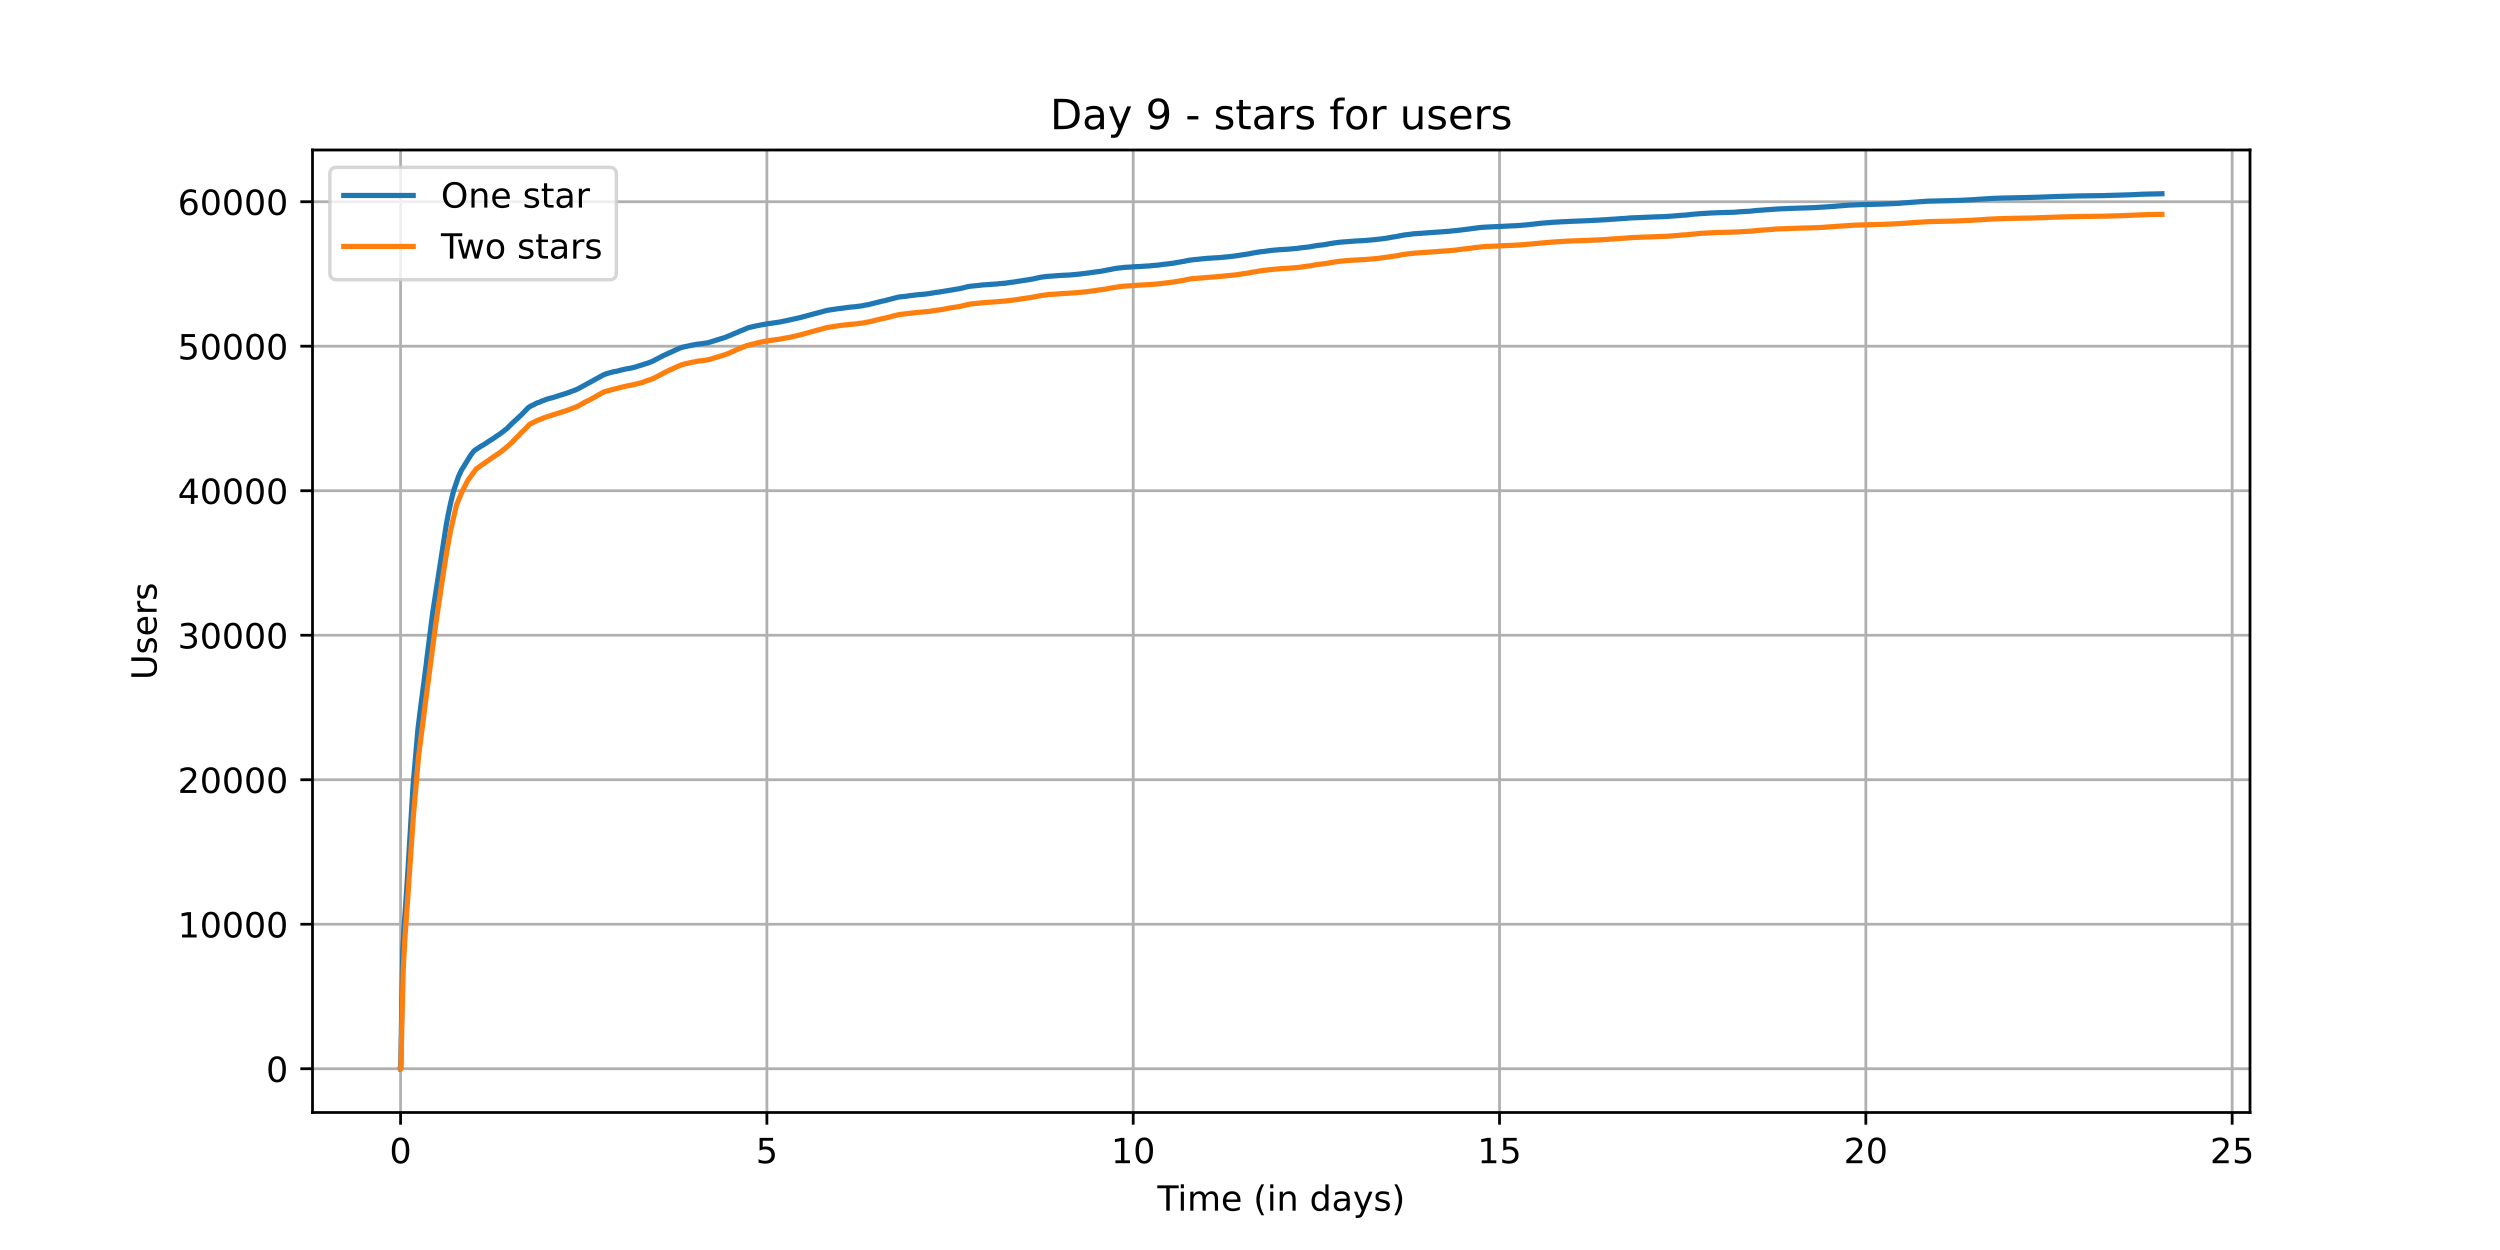 <?xml version="1.0" encoding="utf-8" standalone="no"?>
<!DOCTYPE svg PUBLIC "-//W3C//DTD SVG 1.1//EN"
  "http://www.w3.org/Graphics/SVG/1.1/DTD/svg11.dtd">
<!-- Created with matplotlib (https://matplotlib.org/) -->
<svg height="360pt" version="1.1" viewBox="0 0 720 360" width="720pt" xmlns="http://www.w3.org/2000/svg" xmlns:xlink="http://www.w3.org/1999/xlink">
 <defs>
  <style type="text/css">*{stroke-linecap:butt;stroke-linejoin:round;}</style>
 </defs>
 <g id="figure_1">
  <g id="patch_1">
   <path d="M 0 360 
L 720 360 
L 720 0 
L 0 0 
z
" style="fill:#ffffff;"/>
  </g>
  <g id="axes_1">
   <g id="patch_2">
    <path d="M 90 320.4 
L 648 320.4 
L 648 43.2 
L 90 43.2 
z
" style="fill:#ffffff;"/>
   </g>
   <g id="matplotlib.axis_1">
    <g id="xtick_1">
     <g id="line2d_1">
      <path clip-path="url(#p0623b549f3)" d="M 115.364 320.4 
L 115.364 43.2 
" style="fill:none;stroke:#b0b0b0;stroke-linecap:square;stroke-width:0.8;"/>
     </g>
     <g id="line2d_2">
      <defs>
       <path d="M 0 0 
L 0 3.5 
" id="m677ab306e4" style="stroke:#000000;stroke-width:0.8;"/>
      </defs>
      <g>
       <use style="stroke:#000000;stroke-width:0.8;" x="115.364" xlink:href="#m677ab306e4" y="320.4"/>
      </g>
     </g>
     <g id="text_1">
      <!-- 0 -->
      <g transform="translate(112.182 334.998)scale(0.1 -0.1)">
       <defs>
        <path d="M 31.781 66.406 
Q 24.172 66.406 20.328 58.906 
Q 16.5 51.422 16.5 36.375 
Q 16.5 21.391 20.328 13.891 
Q 24.172 6.391 31.781 6.391 
Q 39.453 6.391 43.281 13.891 
Q 47.125 21.391 47.125 36.375 
Q 47.125 51.422 43.281 58.906 
Q 39.453 66.406 31.781 66.406 
z
M 31.781 74.219 
Q 44.047 74.219 50.516 64.516 
Q 56.984 54.828 56.984 36.375 
Q 56.984 17.969 50.516 8.266 
Q 44.047 -1.422 31.781 -1.422 
Q 19.531 -1.422 13.062 8.266 
Q 6.594 17.969 6.594 36.375 
Q 6.594 54.828 13.062 64.516 
Q 19.531 74.219 31.781 74.219 
z
" id="DejaVuSans-48"/>
       </defs>
       <use xlink:href="#DejaVuSans-48"/>
      </g>
     </g>
    </g>
    <g id="xtick_2">
     <g id="line2d_3">
      <path clip-path="url(#p0623b549f3)" d="M 220.863 320.4 
L 220.863 43.2 
" style="fill:none;stroke:#b0b0b0;stroke-linecap:square;stroke-width:0.8;"/>
     </g>
     <g id="line2d_4">
      <g>
       <use style="stroke:#000000;stroke-width:0.8;" x="220.863" xlink:href="#m677ab306e4" y="320.4"/>
      </g>
     </g>
     <g id="text_2">
      <!-- 5 -->
      <g transform="translate(217.682 334.998)scale(0.1 -0.1)">
       <defs>
        <path d="M 10.797 72.906 
L 49.516 72.906 
L 49.516 64.594 
L 19.828 64.594 
L 19.828 46.734 
Q 21.969 47.469 24.109 47.828 
Q 26.266 48.188 28.422 48.188 
Q 40.625 48.188 47.75 41.5 
Q 54.891 34.812 54.891 23.391 
Q 54.891 11.625 47.562 5.094 
Q 40.234 -1.422 26.906 -1.422 
Q 22.312 -1.422 17.547 -0.641 
Q 12.797 0.141 7.719 1.703 
L 7.719 11.625 
Q 12.109 9.234 16.797 8.062 
Q 21.484 6.891 26.703 6.891 
Q 35.156 6.891 40.078 11.328 
Q 45.016 15.766 45.016 23.391 
Q 45.016 31 40.078 35.438 
Q 35.156 39.891 26.703 39.891 
Q 22.75 39.891 18.812 39.016 
Q 14.891 38.141 10.797 36.281 
z
" id="DejaVuSans-53"/>
       </defs>
       <use xlink:href="#DejaVuSans-53"/>
      </g>
     </g>
    </g>
    <g id="xtick_3">
     <g id="line2d_5">
      <path clip-path="url(#p0623b549f3)" d="M 326.363 320.4 
L 326.363 43.2 
" style="fill:none;stroke:#b0b0b0;stroke-linecap:square;stroke-width:0.8;"/>
     </g>
     <g id="line2d_6">
      <g>
       <use style="stroke:#000000;stroke-width:0.8;" x="326.363" xlink:href="#m677ab306e4" y="320.4"/>
      </g>
     </g>
     <g id="text_3">
      <!-- 10 -->
      <g transform="translate(320 334.998)scale(0.1 -0.1)">
       <defs>
        <path d="M 12.406 8.297 
L 28.516 8.297 
L 28.516 63.922 
L 10.984 60.406 
L 10.984 69.391 
L 28.422 72.906 
L 38.281 72.906 
L 38.281 8.297 
L 54.391 8.297 
L 54.391 0 
L 12.406 0 
z
" id="DejaVuSans-49"/>
       </defs>
       <use xlink:href="#DejaVuSans-49"/>
       <use x="63.623" xlink:href="#DejaVuSans-48"/>
      </g>
     </g>
    </g>
    <g id="xtick_4">
     <g id="line2d_7">
      <path clip-path="url(#p0623b549f3)" d="M 431.862 320.4 
L 431.862 43.2 
" style="fill:none;stroke:#b0b0b0;stroke-linecap:square;stroke-width:0.8;"/>
     </g>
     <g id="line2d_8">
      <g>
       <use style="stroke:#000000;stroke-width:0.8;" x="431.862" xlink:href="#m677ab306e4" y="320.4"/>
      </g>
     </g>
     <g id="text_4">
      <!-- 15 -->
      <g transform="translate(425.5 334.998)scale(0.1 -0.1)">
       <use xlink:href="#DejaVuSans-49"/>
       <use x="63.623" xlink:href="#DejaVuSans-53"/>
      </g>
     </g>
    </g>
    <g id="xtick_5">
     <g id="line2d_9">
      <path clip-path="url(#p0623b549f3)" d="M 537.362 320.4 
L 537.362 43.2 
" style="fill:none;stroke:#b0b0b0;stroke-linecap:square;stroke-width:0.8;"/>
     </g>
     <g id="line2d_10">
      <g>
       <use style="stroke:#000000;stroke-width:0.8;" x="537.362" xlink:href="#m677ab306e4" y="320.4"/>
      </g>
     </g>
     <g id="text_5">
      <!-- 20 -->
      <g transform="translate(530.999 334.998)scale(0.1 -0.1)">
       <defs>
        <path d="M 19.188 8.297 
L 53.609 8.297 
L 53.609 0 
L 7.328 0 
L 7.328 8.297 
Q 12.938 14.109 22.625 23.891 
Q 32.328 33.688 34.812 36.531 
Q 39.547 41.844 41.422 45.531 
Q 43.312 49.219 43.312 52.781 
Q 43.312 58.594 39.234 62.25 
Q 35.156 65.922 28.609 65.922 
Q 23.969 65.922 18.812 64.312 
Q 13.672 62.703 7.812 59.422 
L 7.812 69.391 
Q 13.766 71.781 18.938 73 
Q 24.125 74.219 28.422 74.219 
Q 39.75 74.219 46.484 68.547 
Q 53.219 62.891 53.219 53.422 
Q 53.219 48.922 51.531 44.891 
Q 49.859 40.875 45.406 35.406 
Q 44.188 33.984 37.641 27.219 
Q 31.109 20.453 19.188 8.297 
z
" id="DejaVuSans-50"/>
       </defs>
       <use xlink:href="#DejaVuSans-50"/>
       <use x="63.623" xlink:href="#DejaVuSans-48"/>
      </g>
     </g>
    </g>
    <g id="xtick_6">
     <g id="line2d_11">
      <path clip-path="url(#p0623b549f3)" d="M 642.861 320.4 
L 642.861 43.2 
" style="fill:none;stroke:#b0b0b0;stroke-linecap:square;stroke-width:0.8;"/>
     </g>
     <g id="line2d_12">
      <g>
       <use style="stroke:#000000;stroke-width:0.8;" x="642.861" xlink:href="#m677ab306e4" y="320.4"/>
      </g>
     </g>
     <g id="text_6">
      <!-- 25 -->
      <g transform="translate(636.499 334.998)scale(0.1 -0.1)">
       <use xlink:href="#DejaVuSans-50"/>
       <use x="63.623" xlink:href="#DejaVuSans-53"/>
      </g>
     </g>
    </g>
    <g id="text_7">
     <!-- Time (in days) -->
     <g transform="translate(333.327 348.677)scale(0.1 -0.1)">
      <defs>
       <path d="M -0.297 72.906 
L 61.375 72.906 
L 61.375 64.594 
L 35.5 64.594 
L 35.5 0 
L 25.594 0 
L 25.594 64.594 
L -0.297 64.594 
z
" id="DejaVuSans-84"/>
       <path d="M 9.422 54.688 
L 18.406 54.688 
L 18.406 0 
L 9.422 0 
z
M 9.422 75.984 
L 18.406 75.984 
L 18.406 64.594 
L 9.422 64.594 
z
" id="DejaVuSans-105"/>
       <path d="M 52 44.188 
Q 55.375 50.25 60.062 53.125 
Q 64.75 56 71.094 56 
Q 79.641 56 84.281 50.016 
Q 88.922 44.047 88.922 33.016 
L 88.922 0 
L 79.891 0 
L 79.891 32.719 
Q 79.891 40.578 77.094 44.375 
Q 74.312 48.188 68.609 48.188 
Q 61.625 48.188 57.562 43.547 
Q 53.516 38.922 53.516 30.906 
L 53.516 0 
L 44.484 0 
L 44.484 32.719 
Q 44.484 40.625 41.703 44.406 
Q 38.922 48.188 33.109 48.188 
Q 26.219 48.188 22.156 43.531 
Q 18.109 38.875 18.109 30.906 
L 18.109 0 
L 9.078 0 
L 9.078 54.688 
L 18.109 54.688 
L 18.109 46.188 
Q 21.188 51.219 25.484 53.609 
Q 29.781 56 35.688 56 
Q 41.656 56 45.828 52.969 
Q 50 49.953 52 44.188 
z
" id="DejaVuSans-109"/>
       <path d="M 56.203 29.594 
L 56.203 25.203 
L 14.891 25.203 
Q 15.484 15.922 20.484 11.062 
Q 25.484 6.203 34.422 6.203 
Q 39.594 6.203 44.453 7.469 
Q 49.312 8.734 54.109 11.281 
L 54.109 2.781 
Q 49.266 0.734 44.188 -0.344 
Q 39.109 -1.422 33.891 -1.422 
Q 20.797 -1.422 13.156 6.188 
Q 5.516 13.812 5.516 26.812 
Q 5.516 40.234 12.766 48.109 
Q 20.016 56 32.328 56 
Q 43.359 56 49.781 48.891 
Q 56.203 41.797 56.203 29.594 
z
M 47.219 32.234 
Q 47.125 39.594 43.094 43.984 
Q 39.062 48.391 32.422 48.391 
Q 24.906 48.391 20.391 44.141 
Q 15.875 39.891 15.188 32.172 
z
" id="DejaVuSans-101"/>
       <path id="DejaVuSans-32"/>
       <path d="M 31 75.875 
Q 24.469 64.656 21.281 53.656 
Q 18.109 42.672 18.109 31.391 
Q 18.109 20.125 21.312 9.062 
Q 24.516 -2 31 -13.188 
L 23.188 -13.188 
Q 15.875 -1.703 12.234 9.375 
Q 8.594 20.453 8.594 31.391 
Q 8.594 42.281 12.203 53.312 
Q 15.828 64.359 23.188 75.875 
z
" id="DejaVuSans-40"/>
       <path d="M 54.891 33.016 
L 54.891 0 
L 45.906 0 
L 45.906 32.719 
Q 45.906 40.484 42.875 44.328 
Q 39.844 48.188 33.797 48.188 
Q 26.516 48.188 22.312 43.547 
Q 18.109 38.922 18.109 30.906 
L 18.109 0 
L 9.078 0 
L 9.078 54.688 
L 18.109 54.688 
L 18.109 46.188 
Q 21.344 51.125 25.703 53.562 
Q 30.078 56 35.797 56 
Q 45.219 56 50.047 50.172 
Q 54.891 44.344 54.891 33.016 
z
" id="DejaVuSans-110"/>
       <path d="M 45.406 46.391 
L 45.406 75.984 
L 54.391 75.984 
L 54.391 0 
L 45.406 0 
L 45.406 8.203 
Q 42.578 3.328 38.25 0.953 
Q 33.938 -1.422 27.875 -1.422 
Q 17.969 -1.422 11.734 6.484 
Q 5.516 14.406 5.516 27.297 
Q 5.516 40.188 11.734 48.094 
Q 17.969 56 27.875 56 
Q 33.938 56 38.25 53.625 
Q 42.578 51.266 45.406 46.391 
z
M 14.797 27.297 
Q 14.797 17.391 18.875 11.75 
Q 22.953 6.109 30.078 6.109 
Q 37.203 6.109 41.297 11.75 
Q 45.406 17.391 45.406 27.297 
Q 45.406 37.203 41.297 42.844 
Q 37.203 48.484 30.078 48.484 
Q 22.953 48.484 18.875 42.844 
Q 14.797 37.203 14.797 27.297 
z
" id="DejaVuSans-100"/>
       <path d="M 34.281 27.484 
Q 23.391 27.484 19.188 25 
Q 14.984 22.516 14.984 16.5 
Q 14.984 11.719 18.141 8.906 
Q 21.297 6.109 26.703 6.109 
Q 34.188 6.109 38.703 11.406 
Q 43.219 16.703 43.219 25.484 
L 43.219 27.484 
z
M 52.203 31.203 
L 52.203 0 
L 43.219 0 
L 43.219 8.297 
Q 40.141 3.328 35.547 0.953 
Q 30.953 -1.422 24.312 -1.422 
Q 15.922 -1.422 10.953 3.297 
Q 6 8.016 6 15.922 
Q 6 25.141 12.172 29.828 
Q 18.359 34.516 30.609 34.516 
L 43.219 34.516 
L 43.219 35.406 
Q 43.219 41.609 39.141 45 
Q 35.062 48.391 27.688 48.391 
Q 23 48.391 18.547 47.266 
Q 14.109 46.141 10.016 43.891 
L 10.016 52.203 
Q 14.938 54.109 19.578 55.047 
Q 24.219 56 28.609 56 
Q 40.484 56 46.344 49.844 
Q 52.203 43.703 52.203 31.203 
z
" id="DejaVuSans-97"/>
       <path d="M 32.172 -5.078 
Q 28.375 -14.844 24.75 -17.812 
Q 21.141 -20.797 15.094 -20.797 
L 7.906 -20.797 
L 7.906 -13.281 
L 13.188 -13.281 
Q 16.891 -13.281 18.938 -11.516 
Q 21 -9.766 23.484 -3.219 
L 25.094 0.875 
L 2.984 54.688 
L 12.5 54.688 
L 29.594 11.922 
L 46.688 54.688 
L 56.203 54.688 
z
" id="DejaVuSans-121"/>
       <path d="M 44.281 53.078 
L 44.281 44.578 
Q 40.484 46.531 36.375 47.5 
Q 32.281 48.484 27.875 48.484 
Q 21.188 48.484 17.844 46.438 
Q 14.5 44.391 14.5 40.281 
Q 14.5 37.156 16.891 35.375 
Q 19.281 33.594 26.516 31.984 
L 29.594 31.297 
Q 39.156 29.25 43.188 25.516 
Q 47.219 21.781 47.219 15.094 
Q 47.219 7.469 41.188 3.016 
Q 35.156 -1.422 24.609 -1.422 
Q 20.219 -1.422 15.453 -0.562 
Q 10.688 0.297 5.422 2 
L 5.422 11.281 
Q 10.406 8.688 15.234 7.391 
Q 20.062 6.109 24.812 6.109 
Q 31.156 6.109 34.562 8.281 
Q 37.984 10.453 37.984 14.406 
Q 37.984 18.062 35.516 20.016 
Q 33.062 21.969 24.703 23.781 
L 21.578 24.516 
Q 13.234 26.266 9.516 29.906 
Q 5.812 33.547 5.812 39.891 
Q 5.812 47.609 11.281 51.797 
Q 16.75 56 26.812 56 
Q 31.781 56 36.172 55.266 
Q 40.578 54.547 44.281 53.078 
z
" id="DejaVuSans-115"/>
       <path d="M 8.016 75.875 
L 15.828 75.875 
Q 23.141 64.359 26.781 53.312 
Q 30.422 42.281 30.422 31.391 
Q 30.422 20.453 26.781 9.375 
Q 23.141 -1.703 15.828 -13.188 
L 8.016 -13.188 
Q 14.5 -2 17.703 9.062 
Q 20.906 20.125 20.906 31.391 
Q 20.906 42.672 17.703 53.656 
Q 14.5 64.656 8.016 75.875 
z
" id="DejaVuSans-41"/>
      </defs>
      <use xlink:href="#DejaVuSans-84"/>
      <use x="57.959" xlink:href="#DejaVuSans-105"/>
      <use x="85.742" xlink:href="#DejaVuSans-109"/>
      <use x="183.154" xlink:href="#DejaVuSans-101"/>
      <use x="244.678" xlink:href="#DejaVuSans-32"/>
      <use x="276.465" xlink:href="#DejaVuSans-40"/>
      <use x="315.479" xlink:href="#DejaVuSans-105"/>
      <use x="343.262" xlink:href="#DejaVuSans-110"/>
      <use x="406.641" xlink:href="#DejaVuSans-32"/>
      <use x="438.428" xlink:href="#DejaVuSans-100"/>
      <use x="501.904" xlink:href="#DejaVuSans-97"/>
      <use x="563.184" xlink:href="#DejaVuSans-121"/>
      <use x="622.363" xlink:href="#DejaVuSans-115"/>
      <use x="674.463" xlink:href="#DejaVuSans-41"/>
     </g>
    </g>
   </g>
   <g id="matplotlib.axis_2">
    <g id="ytick_1">
     <g id="line2d_13">
      <path clip-path="url(#p0623b549f3)" d="M 90 307.8 
L 648 307.8 
" style="fill:none;stroke:#b0b0b0;stroke-linecap:square;stroke-width:0.8;"/>
     </g>
     <g id="line2d_14">
      <defs>
       <path d="M 0 0 
L -3.5 0 
" id="m454a1ba803" style="stroke:#000000;stroke-width:0.8;"/>
      </defs>
      <g>
       <use style="stroke:#000000;stroke-width:0.8;" x="90" xlink:href="#m454a1ba803" y="307.8"/>
      </g>
     </g>
     <g id="text_8">
      <!-- 0 -->
      <g transform="translate(76.638 311.599)scale(0.1 -0.1)">
       <use xlink:href="#DejaVuSans-48"/>
      </g>
     </g>
    </g>
    <g id="ytick_2">
     <g id="line2d_15">
      <path clip-path="url(#p0623b549f3)" d="M 90 266.182 
L 648 266.182 
" style="fill:none;stroke:#b0b0b0;stroke-linecap:square;stroke-width:0.8;"/>
     </g>
     <g id="line2d_16">
      <g>
       <use style="stroke:#000000;stroke-width:0.8;" x="90" xlink:href="#m454a1ba803" y="266.182"/>
      </g>
     </g>
     <g id="text_9">
      <!-- 10000 -->
      <g transform="translate(51.188 269.981)scale(0.1 -0.1)">
       <use xlink:href="#DejaVuSans-49"/>
       <use x="63.623" xlink:href="#DejaVuSans-48"/>
       <use x="127.246" xlink:href="#DejaVuSans-48"/>
       <use x="190.869" xlink:href="#DejaVuSans-48"/>
       <use x="254.492" xlink:href="#DejaVuSans-48"/>
      </g>
     </g>
    </g>
    <g id="ytick_3">
     <g id="line2d_17">
      <path clip-path="url(#p0623b549f3)" d="M 90 224.564 
L 648 224.564 
" style="fill:none;stroke:#b0b0b0;stroke-linecap:square;stroke-width:0.8;"/>
     </g>
     <g id="line2d_18">
      <g>
       <use style="stroke:#000000;stroke-width:0.8;" x="90" xlink:href="#m454a1ba803" y="224.564"/>
      </g>
     </g>
     <g id="text_10">
      <!-- 20000 -->
      <g transform="translate(51.188 228.364)scale(0.1 -0.1)">
       <use xlink:href="#DejaVuSans-50"/>
       <use x="63.623" xlink:href="#DejaVuSans-48"/>
       <use x="127.246" xlink:href="#DejaVuSans-48"/>
       <use x="190.869" xlink:href="#DejaVuSans-48"/>
       <use x="254.492" xlink:href="#DejaVuSans-48"/>
      </g>
     </g>
    </g>
    <g id="ytick_4">
     <g id="line2d_19">
      <path clip-path="url(#p0623b549f3)" d="M 90 182.947 
L 648 182.947 
" style="fill:none;stroke:#b0b0b0;stroke-linecap:square;stroke-width:0.8;"/>
     </g>
     <g id="line2d_20">
      <g>
       <use style="stroke:#000000;stroke-width:0.8;" x="90" xlink:href="#m454a1ba803" y="182.947"/>
      </g>
     </g>
     <g id="text_11">
      <!-- 30000 -->
      <g transform="translate(51.188 186.746)scale(0.1 -0.1)">
       <defs>
        <path d="M 40.578 39.312 
Q 47.656 37.797 51.625 33 
Q 55.609 28.219 55.609 21.188 
Q 55.609 10.406 48.188 4.484 
Q 40.766 -1.422 27.094 -1.422 
Q 22.516 -1.422 17.656 -0.516 
Q 12.797 0.391 7.625 2.203 
L 7.625 11.719 
Q 11.719 9.328 16.594 8.109 
Q 21.484 6.891 26.812 6.891 
Q 36.078 6.891 40.938 10.547 
Q 45.797 14.203 45.797 21.188 
Q 45.797 27.641 41.281 31.266 
Q 36.766 34.906 28.719 34.906 
L 20.219 34.906 
L 20.219 43.016 
L 29.109 43.016 
Q 36.375 43.016 40.234 45.922 
Q 44.094 48.828 44.094 54.297 
Q 44.094 59.906 40.109 62.906 
Q 36.141 65.922 28.719 65.922 
Q 24.656 65.922 20.016 65.031 
Q 15.375 64.156 9.812 62.312 
L 9.812 71.094 
Q 15.438 72.656 20.344 73.438 
Q 25.25 74.219 29.594 74.219 
Q 40.828 74.219 47.359 69.109 
Q 53.906 64.016 53.906 55.328 
Q 53.906 49.266 50.438 45.094 
Q 46.969 40.922 40.578 39.312 
z
" id="DejaVuSans-51"/>
       </defs>
       <use xlink:href="#DejaVuSans-51"/>
       <use x="63.623" xlink:href="#DejaVuSans-48"/>
       <use x="127.246" xlink:href="#DejaVuSans-48"/>
       <use x="190.869" xlink:href="#DejaVuSans-48"/>
       <use x="254.492" xlink:href="#DejaVuSans-48"/>
      </g>
     </g>
    </g>
    <g id="ytick_5">
     <g id="line2d_21">
      <path clip-path="url(#p0623b549f3)" d="M 90 141.329 
L 648 141.329 
" style="fill:none;stroke:#b0b0b0;stroke-linecap:square;stroke-width:0.8;"/>
     </g>
     <g id="line2d_22">
      <g>
       <use style="stroke:#000000;stroke-width:0.8;" x="90" xlink:href="#m454a1ba803" y="141.329"/>
      </g>
     </g>
     <g id="text_12">
      <!-- 40000 -->
      <g transform="translate(51.188 145.128)scale(0.1 -0.1)">
       <defs>
        <path d="M 37.797 64.312 
L 12.891 25.391 
L 37.797 25.391 
z
M 35.203 72.906 
L 47.609 72.906 
L 47.609 25.391 
L 58.016 25.391 
L 58.016 17.188 
L 47.609 17.188 
L 47.609 0 
L 37.797 0 
L 37.797 17.188 
L 4.891 17.188 
L 4.891 26.703 
z
" id="DejaVuSans-52"/>
       </defs>
       <use xlink:href="#DejaVuSans-52"/>
       <use x="63.623" xlink:href="#DejaVuSans-48"/>
       <use x="127.246" xlink:href="#DejaVuSans-48"/>
       <use x="190.869" xlink:href="#DejaVuSans-48"/>
       <use x="254.492" xlink:href="#DejaVuSans-48"/>
      </g>
     </g>
    </g>
    <g id="ytick_6">
     <g id="line2d_23">
      <path clip-path="url(#p0623b549f3)" d="M 90 99.711 
L 648 99.711 
" style="fill:none;stroke:#b0b0b0;stroke-linecap:square;stroke-width:0.8;"/>
     </g>
     <g id="line2d_24">
      <g>
       <use style="stroke:#000000;stroke-width:0.8;" x="90" xlink:href="#m454a1ba803" y="99.711"/>
      </g>
     </g>
     <g id="text_13">
      <!-- 50000 -->
      <g transform="translate(51.188 103.51)scale(0.1 -0.1)">
       <use xlink:href="#DejaVuSans-53"/>
       <use x="63.623" xlink:href="#DejaVuSans-48"/>
       <use x="127.246" xlink:href="#DejaVuSans-48"/>
       <use x="190.869" xlink:href="#DejaVuSans-48"/>
       <use x="254.492" xlink:href="#DejaVuSans-48"/>
      </g>
     </g>
    </g>
    <g id="ytick_7">
     <g id="line2d_25">
      <path clip-path="url(#p0623b549f3)" d="M 90 58.093 
L 648 58.093 
" style="fill:none;stroke:#b0b0b0;stroke-linecap:square;stroke-width:0.8;"/>
     </g>
     <g id="line2d_26">
      <g>
       <use style="stroke:#000000;stroke-width:0.8;" x="90" xlink:href="#m454a1ba803" y="58.093"/>
      </g>
     </g>
     <g id="text_14">
      <!-- 60000 -->
      <g transform="translate(51.188 61.892)scale(0.1 -0.1)">
       <defs>
        <path d="M 33.016 40.375 
Q 26.375 40.375 22.484 35.828 
Q 18.609 31.297 18.609 23.391 
Q 18.609 15.531 22.484 10.953 
Q 26.375 6.391 33.016 6.391 
Q 39.656 6.391 43.531 10.953 
Q 47.406 15.531 47.406 23.391 
Q 47.406 31.297 43.531 35.828 
Q 39.656 40.375 33.016 40.375 
z
M 52.594 71.297 
L 52.594 62.312 
Q 48.875 64.062 45.094 64.984 
Q 41.312 65.922 37.594 65.922 
Q 27.828 65.922 22.672 59.328 
Q 17.531 52.734 16.797 39.406 
Q 19.672 43.656 24.016 45.922 
Q 28.375 48.188 33.594 48.188 
Q 44.578 48.188 50.953 41.516 
Q 57.328 34.859 57.328 23.391 
Q 57.328 12.156 50.688 5.359 
Q 44.047 -1.422 33.016 -1.422 
Q 20.359 -1.422 13.672 8.266 
Q 6.984 17.969 6.984 36.375 
Q 6.984 53.656 15.188 63.938 
Q 23.391 74.219 37.203 74.219 
Q 40.922 74.219 44.703 73.484 
Q 48.484 72.75 52.594 71.297 
z
" id="DejaVuSans-54"/>
       </defs>
       <use xlink:href="#DejaVuSans-54"/>
       <use x="63.623" xlink:href="#DejaVuSans-48"/>
       <use x="127.246" xlink:href="#DejaVuSans-48"/>
       <use x="190.869" xlink:href="#DejaVuSans-48"/>
       <use x="254.492" xlink:href="#DejaVuSans-48"/>
      </g>
     </g>
    </g>
    <g id="text_15">
     <!-- Users -->
     <g transform="translate(45.108 195.801)rotate(-90)scale(0.1 -0.1)">
      <defs>
       <path d="M 8.688 72.906 
L 18.609 72.906 
L 18.609 28.609 
Q 18.609 16.891 22.844 11.734 
Q 27.094 6.594 36.625 6.594 
Q 46.094 6.594 50.344 11.734 
Q 54.594 16.891 54.594 28.609 
L 54.594 72.906 
L 64.5 72.906 
L 64.5 27.391 
Q 64.5 13.141 57.438 5.859 
Q 50.391 -1.422 36.625 -1.422 
Q 22.797 -1.422 15.734 5.859 
Q 8.688 13.141 8.688 27.391 
z
" id="DejaVuSans-85"/>
       <path d="M 41.109 46.297 
Q 39.594 47.172 37.812 47.578 
Q 36.031 48 33.891 48 
Q 26.266 48 22.188 43.047 
Q 18.109 38.094 18.109 28.812 
L 18.109 0 
L 9.078 0 
L 9.078 54.688 
L 18.109 54.688 
L 18.109 46.188 
Q 20.953 51.172 25.484 53.578 
Q 30.031 56 36.531 56 
Q 37.453 56 38.578 55.875 
Q 39.703 55.766 41.062 55.516 
z
" id="DejaVuSans-114"/>
      </defs>
      <use xlink:href="#DejaVuSans-85"/>
      <use x="73.193" xlink:href="#DejaVuSans-115"/>
      <use x="125.293" xlink:href="#DejaVuSans-101"/>
      <use x="186.816" xlink:href="#DejaVuSans-114"/>
      <use x="227.93" xlink:href="#DejaVuSans-115"/>
     </g>
    </g>
   </g>
   <g id="line2d_27">
    <path clip-path="url(#p0623b549f3)" d="M 115.364 307.8 
L 115.385 307.796 
L 115.429 306.522 
L 115.995 273.744 
L 116.329 267.884 
L 117.055 257.222 
L 117.535 249.843 
L 118.957 226.292 
L 120.38 209.882 
L 121.092 204.084 
L 122.225 195.507 
L 122.384 194.192 
L 122.791 191.029 
L 122.951 189.593 
L 123.664 183.95 
L 124.652 176.234 
L 128.602 150.697 
L 128.733 150.056 
L 129.125 147.95 
L 129.837 144.629 
L 130.069 143.655 
L 130.665 141.279 
L 132.03 137.292 
L 132.509 136.256 
L 132.844 135.502 
L 135.502 131.191 
L 135.763 130.829 
L 136.3 130.125 
L 136.547 129.855 
L 136.983 129.518 
L 138.364 128.61 
L 138.669 128.431 
L 139.092 128.198 
L 139.63 127.878 
L 139.776 127.774 
L 140.578 127.224 
L 142.483 126.013 
L 142.671 125.843 
L 144.095 124.898 
L 144.532 124.561 
L 146.159 123.296 
L 146.275 123.158 
L 146.639 122.746 
L 146.842 122.576 
L 147.83 121.598 
L 148.251 121.232 
L 148.934 120.607 
L 149.225 120.324 
L 149.501 120.062 
L 149.922 119.696 
L 150.416 119.184 
L 150.721 118.884 
L 152.175 117.374 
L 152.844 116.949 
L 153.948 116.441 
L 154.108 116.337 
L 154.529 116.108 
L 154.805 116.004 
L 155.27 115.863 
L 155.953 115.563 
L 156.185 115.459 
L 157.536 114.964 
L 158.044 114.797 
L 158.48 114.689 
L 158.872 114.593 
L 159.279 114.485 
L 163.113 113.266 
L 163.693 113.058 
L 165.164 112.521 
L 165.832 112.267 
L 166.485 111.967 
L 166.747 111.83 
L 166.906 111.734 
L 167.153 111.614 
L 173.848 107.93 
L 174.168 107.822 
L 174.822 107.577 
L 175.214 107.469 
L 175.621 107.364 
L 175.94 107.26 
L 176.304 107.177 
L 176.71 107.069 
L 177.669 106.907 
L 178.061 106.798 
L 178.438 106.707 
L 178.787 106.599 
L 180.529 106.216 
L 181.081 106.112 
L 181.371 106.074 
L 181.88 105.974 
L 182.097 105.92 
L 182.62 105.812 
L 185.962 104.751 
L 186.412 104.618 
L 187.791 104.106 
L 190.594 102.641 
L 191.145 102.366 
L 191.48 102.216 
L 191.712 102.112 
L 192.815 101.613 
L 193.062 101.505 
L 194.267 100.947 
L 194.819 100.672 
L 195.11 100.556 
L 195.371 100.452 
L 196.126 100.144 
L 196.417 100.036 
L 196.779 99.952 
L 197.302 99.844 
L 197.622 99.782 
L 198.072 99.673 
L 199.553 99.361 
L 200.077 99.253 
L 200.295 99.207 
L 201.137 99.099 
L 201.413 99.062 
L 202.27 98.954 
L 203.141 98.82 
L 203.91 98.712 
L 204.186 98.621 
L 209.037 97.11 
L 209.226 97.022 
L 209.429 96.914 
L 210.547 96.486 
L 210.765 96.39 
L 210.954 96.282 
L 211.753 95.953 
L 212.028 95.845 
L 212.333 95.724 
L 212.595 95.616 
L 213.103 95.354 
L 213.597 95.195 
L 214.483 94.825 
L 215.354 94.442 
L 215.717 94.334 
L 217.779 93.851 
L 218.374 93.747 
L 218.723 93.672 
L 219.275 93.572 
L 219.492 93.522 
L 220.175 93.414 
L 220.407 93.352 
L 221.046 93.244 
L 221.859 93.127 
L 222.672 93.019 
L 223.5 92.898 
L 224.27 92.79 
L 225.693 92.494 
L 226.288 92.386 
L 226.652 92.307 
L 228.309 91.941 
L 228.817 91.833 
L 230.661 91.412 
L 231.039 91.304 
L 238.069 89.419 
L 238.65 89.311 
L 238.853 89.282 
L 239.652 89.165 
L 240.32 89.057 
L 241.119 88.944 
L 241.932 88.84 
L 242.194 88.815 
L 242.992 88.707 
L 243.821 88.587 
L 244.693 88.478 
L 244.97 88.445 
L 246.278 88.337 
L 246.554 88.304 
L 247.251 88.195 
L 247.817 88.145 
L 248.456 88.041 
L 248.863 87.937 
L 249.894 87.758 
L 250.416 87.654 
L 250.852 87.534 
L 251.288 87.425 
L 254.032 86.747 
L 254.613 86.639 
L 258.681 85.578 
L 259.509 85.469 
L 260.148 85.399 
L 261.165 85.299 
L 261.383 85.249 
L 262.051 85.145 
L 262.239 85.12 
L 263.285 85.012 
L 263.996 84.92 
L 265.187 84.812 
L 265.724 84.77 
L 266.654 84.67 
L 266.842 84.645 
L 267.685 84.537 
L 268.687 84.362 
L 269.355 84.258 
L 269.616 84.229 
L 270.371 84.121 
L 271.272 83.975 
L 271.926 83.871 
L 272.216 83.825 
L 272.84 83.717 
L 273.77 83.563 
L 274.496 83.455 
L 275.615 83.247 
L 276.371 83.139 
L 278.884 82.527 
L 279.624 82.419 
L 280.22 82.365 
L 281.266 82.256 
L 281.891 82.194 
L 282.718 82.09 
L 282.98 82.061 
L 284.795 81.953 
L 285.434 81.886 
L 287.192 81.778 
L 287.948 81.678 
L 289.414 81.57 
L 290.228 81.453 
L 290.881 81.345 
L 291.447 81.295 
L 292.202 81.187 
L 292.507 81.137 
L 293.495 80.97 
L 294.279 80.862 
L 294.57 80.821 
L 295.194 80.712 
L 296.021 80.592 
L 296.53 80.496 
L 296.704 80.463 
L 297.416 80.355 
L 299.232 79.951 
L 299.712 79.847 
L 299.901 79.822 
L 300.744 79.714 
L 301.513 79.61 
L 303.14 79.501 
L 303.706 79.451 
L 305.216 79.343 
L 305.768 79.302 
L 308.149 79.193 
L 308.759 79.131 
L 310.037 79.023 
L 310.719 78.944 
L 311.663 78.835 
L 312.389 78.744 
L 313.304 78.636 
L 314.059 78.532 
L 314.8 78.423 
L 315.105 78.378 
L 315.845 78.278 
L 316.716 78.174 
L 317.021 78.124 
L 317.675 78.016 
L 319.114 77.72 
L 319.826 77.616 
L 320.233 77.512 
L 321.395 77.291 
L 322.252 77.183 
L 322.833 77.129 
L 323.719 77.021 
L 323.966 77 
L 325.883 76.892 
L 326.463 76.838 
L 328.7 76.73 
L 329.267 76.68 
L 331.169 76.571 
L 331.866 76.484 
L 333.173 76.376 
L 333.753 76.326 
L 334.436 76.218 
L 335.191 76.114 
L 336.367 76.005 
L 337.152 75.893 
L 337.979 75.785 
L 338.299 75.727 
L 339.403 75.527 
L 340.085 75.419 
L 340.434 75.344 
L 341.174 75.236 
L 341.595 75.119 
L 342.103 75.015 
L 342.423 74.957 
L 343.309 74.848 
L 343.991 74.769 
L 345.139 74.661 
L 345.792 74.586 
L 346.924 74.478 
L 347.549 74.411 
L 349.277 74.303 
L 349.785 74.27 
L 351.528 74.162 
L 352.166 74.091 
L 353.372 73.987 
L 353.648 73.954 
L 354.664 73.845 
L 355.332 73.766 
L 356.058 73.658 
L 356.915 73.525 
L 357.626 73.417 
L 358.44 73.3 
L 359.021 73.196 
L 359.311 73.159 
L 360.241 73.005 
L 360.691 72.897 
L 361.679 72.726 
L 362.346 72.618 
L 363.13 72.505 
L 364.176 72.397 
L 365.033 72.268 
L 365.904 72.16 
L 366.601 72.077 
L 367.893 71.969 
L 368.503 71.91 
L 370.376 71.802 
L 370.87 71.777 
L 372.119 71.669 
L 372.308 71.648 
L 373.514 71.54 
L 373.804 71.498 
L 374.618 71.382 
L 375.547 71.274 
L 376.142 71.215 
L 377.028 71.111 
L 377.318 71.07 
L 377.885 70.961 
L 378.945 70.77 
L 379.642 70.662 
L 380.252 70.599 
L 381.268 70.491 
L 382.459 70.266 
L 383.012 70.158 
L 383.724 70.071 
L 384.305 69.963 
L 385.045 69.867 
L 385.873 69.763 
L 386.135 69.738 
L 387.616 69.63 
L 388.212 69.575 
L 389.794 69.467 
L 390.404 69.409 
L 392.626 69.301 
L 392.873 69.28 
L 394.252 69.172 
L 394.848 69.118 
L 395.835 69.009 
L 396.401 68.96 
L 397.432 68.851 
L 397.722 68.806 
L 398.594 68.697 
L 398.884 68.656 
L 399.625 68.548 
L 400.801 68.327 
L 401.469 68.223 
L 401.774 68.173 
L 402.704 68.019 
L 403.082 67.911 
L 404.069 67.74 
L 404.752 67.632 
L 405.42 67.557 
L 406.292 67.449 
L 407.091 67.336 
L 408.674 67.228 
L 409.182 67.199 
L 410.663 67.091 
L 411.244 67.037 
L 412.914 66.929 
L 413.451 66.887 
L 415.005 66.783 
L 415.252 66.766 
L 415.847 66.708 
L 417.471 66.604 
L 417.674 66.571 
L 418.618 66.462 
L 418.865 66.446 
L 419.998 66.338 
L 420.724 66.242 
L 421.595 66.134 
L 422.306 66.042 
L 423.134 65.942 
L 423.337 65.909 
L 424.122 65.801 
L 424.819 65.713 
L 425.676 65.605 
L 426.388 65.518 
L 427.797 65.41 
L 428.247 65.393 
L 430.542 65.285 
L 431.007 65.268 
L 433.229 65.16 
L 433.752 65.127 
L 436.06 65.018 
L 436.51 65.002 
L 438.195 64.893 
L 438.485 64.848 
L 439.894 64.74 
L 440.591 64.656 
L 441.593 64.552 
L 441.781 64.527 
L 442.754 64.419 
L 443.451 64.332 
L 444.628 64.223 
L 445.151 64.19 
L 446.545 64.082 
L 447.155 64.024 
L 449.116 63.915 
L 449.363 63.899 
L 451.585 63.795 
L 451.847 63.77 
L 454.576 63.662 
L 455.027 63.645 
L 457.815 63.537 
L 458.381 63.491 
L 460.661 63.383 
L 460.922 63.362 
L 462.97 63.254 
L 463.594 63.187 
L 465.366 63.079 
L 465.903 63.037 
L 467.53 62.929 
L 468.024 62.904 
L 469.113 62.796 
L 469.666 62.754 
L 472.642 62.646 
L 472.889 62.625 
L 475.459 62.517 
L 475.939 62.492 
L 479.278 62.384 
L 479.772 62.359 
L 481.34 62.251 
L 481.892 62.209 
L 483.185 62.101 
L 483.446 62.072 
L 485.015 61.964 
L 485.509 61.934 
L 486.525 61.83 
L 486.786 61.801 
L 487.731 61.693 
L 488.297 61.643 
L 489.531 61.535 
L 490.039 61.506 
L 491.941 61.398 
L 492.493 61.356 
L 495.122 61.248 
L 495.572 61.231 
L 499.623 61.123 
L 500.204 61.069 
L 501.424 60.965 
L 501.671 60.948 
L 503.835 60.84 
L 504.401 60.79 
L 505.244 60.682 
L 505.883 60.611 
L 507.683 60.503 
L 508.293 60.445 
L 509.847 60.336 
L 510.413 60.291 
L 512.214 60.182 
L 512.708 60.157 
L 515.104 60.049 
L 515.613 60.02 
L 518.938 59.912 
L 519.359 59.908 
L 522.307 59.799 
L 522.801 59.775 
L 524.602 59.666 
L 525.096 59.637 
L 526.752 59.533 
L 527.013 59.504 
L 528.727 59.396 
L 529.032 59.346 
L 530.5 59.238 
L 531.023 59.2 
L 532.359 59.092 
L 532.868 59.063 
L 535.511 58.955 
L 536.019 58.921 
L 540.535 58.813 
L 540.971 58.801 
L 544.021 58.692 
L 544.514 58.667 
L 546.925 58.559 
L 547.579 58.484 
L 549.133 58.376 
L 549.655 58.339 
L 551.05 58.23 
L 551.558 58.201 
L 552.88 58.093 
L 553.374 58.068 
L 554.899 57.96 
L 555.408 57.927 
L 560.098 57.818 
L 560.534 57.81 
L 564.528 57.702 
L 565.022 57.677 
L 567.084 57.569 
L 567.534 57.552 
L 569.219 57.448 
L 569.48 57.419 
L 571.136 57.311 
L 571.615 57.286 
L 573.373 57.178 
L 573.882 57.144 
L 576.816 57.036 
L 577.251 57.028 
L 582.537 56.92 
L 582.988 56.907 
L 586.85 56.799 
L 587.286 56.786 
L 590.132 56.678 
L 590.597 56.661 
L 593.763 56.553 
L 594.185 56.549 
L 598.019 56.441 
L 598.455 56.433 
L 606.282 56.324 
L 606.791 56.295 
L 610.537 56.191 
L 610.77 56.183 
L 614.11 56.075 
L 614.575 56.058 
L 616.522 55.95 
L 616.987 55.929 
L 621.939 55.821 
L 622.404 55.804 
L 622.636 55.8 
L 622.636 55.8 
" style="fill:none;stroke:#1f77b4;stroke-linecap:square;stroke-width:1.5;"/>
   </g>
   <g id="line2d_28">
    <path clip-path="url(#p0623b549f3)" d="M 115.364 307.8 
L 115.429 307.725 
L 115.487 306.805 
L 115.676 297.391 
L 116.14 278.884 
L 116.62 270.136 
L 117.593 256.419 
L 117.927 251.42 
L 119.03 235.331 
L 120.555 217.731 
L 122.138 205.387 
L 122.602 201.783 
L 124.187 189.635 
L 125.567 179.297 
L 127.237 168.022 
L 127.818 164.227 
L 128.718 158.592 
L 128.98 157.131 
L 129.677 153.24 
L 131.493 145.37 
L 133.163 141.404 
L 133.861 140.064 
L 134.093 139.643 
L 134.369 139.031 
L 134.848 138.195 
L 134.935 138.07 
L 137.158 135.049 
L 137.434 134.861 
L 137.797 134.607 
L 138.582 134.029 
L 138.757 133.904 
L 139.601 133.326 
L 139.863 133.143 
L 140.23 132.88 
L 140.593 132.676 
L 140.958 132.385 
L 141.785 131.823 
L 142.061 131.632 
L 143.078 130.928 
L 143.717 130.525 
L 143.978 130.342 
L 144.414 129.984 
L 145.128 129.426 
L 145.317 129.285 
L 145.665 128.964 
L 146.174 128.54 
L 146.595 128.178 
L 147.394 127.428 
L 147.539 127.324 
L 147.845 126.95 
L 148.818 125.963 
L 149.094 125.705 
L 149.414 125.406 
L 149.806 124.931 
L 149.966 124.782 
L 150.823 123.945 
L 150.969 123.837 
L 152.553 122.168 
L 153.149 121.885 
L 154.82 121.057 
L 155.168 120.949 
L 156.229 120.528 
L 156.621 120.328 
L 156.955 120.22 
L 157.492 120.041 
L 157.74 119.933 
L 158.117 119.837 
L 158.495 119.729 
L 158.756 119.638 
L 159.076 119.529 
L 163.084 118.277 
L 163.316 118.177 
L 164.67 117.682 
L 164.902 117.582 
L 166.093 117.128 
L 166.311 117.011 
L 166.645 116.866 
L 166.993 116.658 
L 167.516 116.354 
L 167.966 116.121 
L 168.315 115.892 
L 168.823 115.638 
L 169.026 115.567 
L 171.626 114.19 
L 171.902 113.998 
L 172.396 113.715 
L 172.904 113.457 
L 173.151 113.278 
L 173.413 113.174 
L 173.863 112.92 
L 174.153 112.812 
L 174.662 112.646 
L 178.699 111.593 
L 179.121 111.485 
L 180.878 111.089 
L 181.487 110.981 
L 182.985 110.669 
L 183.362 110.565 
L 183.769 110.453 
L 184.219 110.344 
L 184.582 110.257 
L 184.974 110.149 
L 186.194 109.683 
L 186.775 109.47 
L 187.21 109.362 
L 188.27 108.946 
L 188.706 108.713 
L 189.2 108.459 
L 191.494 107.26 
L 191.959 107.011 
L 193.207 106.416 
L 193.527 106.307 
L 194.877 105.65 
L 195.095 105.55 
L 195.342 105.479 
L 195.589 105.371 
L 196.402 105.021 
L 196.867 104.917 
L 197.07 104.851 
L 199.291 104.335 
L 200.004 104.231 
L 200.396 104.131 
L 200.89 104.023 
L 201.645 103.923 
L 202.676 103.814 
L 203.664 103.648 
L 204.259 103.54 
L 208.907 102.121 
L 209.095 102.037 
L 209.444 101.929 
L 210.271 101.584 
L 210.489 101.451 
L 210.809 101.342 
L 211.825 100.876 
L 212.057 100.772 
L 212.377 100.639 
L 213.306 100.26 
L 213.713 100.056 
L 214.788 99.644 
L 215.02 99.544 
L 218.723 98.608 
L 219.275 98.5 
L 220.523 98.258 
L 221.191 98.15 
L 222.048 98.017 
L 222.89 97.909 
L 223.747 97.78 
L 224.56 97.672 
L 224.894 97.601 
L 225.519 97.493 
L 226.637 97.289 
L 227.334 97.185 
L 227.581 97.118 
L 229.703 96.627 
L 230.182 96.519 
L 237.909 94.401 
L 238.432 94.292 
L 239.333 94.151 
L 240.102 94.043 
L 241.133 93.864 
L 241.889 93.755 
L 242.165 93.718 
L 243.167 93.614 
L 243.486 93.556 
L 244.766 93.447 
L 245.45 93.368 
L 246.626 93.26 
L 247.439 93.139 
L 248.514 93.035 
L 248.95 92.915 
L 249.661 92.807 
L 251.012 92.536 
L 251.418 92.432 
L 251.898 92.286 
L 254.061 91.774 
L 254.686 91.666 
L 255.093 91.558 
L 255.572 91.45 
L 258.87 90.609 
L 259.814 90.501 
L 260.54 90.409 
L 261.484 90.301 
L 261.76 90.264 
L 262.719 90.156 
L 263.401 90.072 
L 264.316 89.964 
L 264.839 89.931 
L 266.044 89.823 
L 266.639 89.764 
L 267.83 89.656 
L 268.832 89.481 
L 269.529 89.373 
L 270.226 89.29 
L 270.953 89.182 
L 271.78 89.057 
L 272.288 88.953 
L 272.652 88.87 
L 273.276 88.765 
L 273.639 88.682 
L 274.424 88.574 
L 275.324 88.428 
L 275.964 88.32 
L 276.835 88.187 
L 277.155 88.079 
L 279.116 87.625 
L 279.929 87.517 
L 280.627 87.434 
L 281.789 87.325 
L 282.457 87.251 
L 283.604 87.142 
L 283.851 87.122 
L 285.434 87.013 
L 285.971 86.976 
L 287.41 86.868 
L 288.035 86.801 
L 289.472 86.693 
L 290.126 86.622 
L 291.084 86.514 
L 291.375 86.468 
L 292.304 86.36 
L 293.074 86.252 
L 293.684 86.144 
L 294.468 86.031 
L 295.194 85.923 
L 296.065 85.79 
L 296.893 85.682 
L 298.012 85.473 
L 298.607 85.365 
L 299.901 85.107 
L 300.758 84.999 
L 301.629 84.862 
L 303.125 84.754 
L 303.633 84.724 
L 305.129 84.616 
L 305.739 84.558 
L 307.83 84.45 
L 308.381 84.404 
L 309.935 84.296 
L 310.472 84.254 
L 311.663 84.146 
L 312.317 84.075 
L 313.275 83.971 
L 313.565 83.925 
L 314.48 83.817 
L 315.279 83.701 
L 315.932 83.592 
L 316.702 83.488 
L 317.516 83.38 
L 318.242 83.284 
L 318.765 83.18 
L 319.128 83.097 
L 319.782 82.989 
L 320.799 82.81 
L 321.497 82.702 
L 321.802 82.656 
L 322.586 82.548 
L 323.283 82.46 
L 324.547 82.352 
L 325.026 82.327 
L 326.768 82.219 
L 327.379 82.161 
L 329.267 82.053 
L 329.746 82.028 
L 331.677 81.919 
L 332.229 81.874 
L 333.318 81.765 
L 333.855 81.724 
L 334.799 81.616 
L 335.612 81.499 
L 336.527 81.395 
L 336.803 81.357 
L 337.776 81.253 
L 338.096 81.191 
L 338.822 81.083 
L 339.127 81.029 
L 339.795 80.925 
L 340.158 80.841 
L 340.855 80.733 
L 342.365 80.409 
L 343.105 80.3 
L 343.367 80.275 
L 344.616 80.171 
L 344.863 80.151 
L 346.068 80.042 
L 346.576 80.009 
L 347.607 79.901 
L 348.101 79.872 
L 349.611 79.764 
L 350.148 79.726 
L 351.295 79.622 
L 351.542 79.605 
L 352.515 79.501 
L 352.791 79.464 
L 353.953 79.356 
L 354.563 79.297 
L 355.681 79.189 
L 356.392 79.098 
L 357.031 78.994 
L 357.336 78.948 
L 358.222 78.806 
L 359.064 78.698 
L 359.965 78.552 
L 360.357 78.453 
L 360.531 78.407 
L 361.432 78.299 
L 361.809 78.207 
L 362.448 78.099 
L 363.348 77.953 
L 364.205 77.845 
L 364.8 77.791 
L 365.41 77.687 
L 365.657 77.666 
L 366.862 77.558 
L 367.458 77.5 
L 368.75 77.391 
L 369.011 77.366 
L 370.87 77.258 
L 371.364 77.229 
L 372.729 77.121 
L 373.238 77.088 
L 374.226 76.979 
L 375.082 76.85 
L 375.794 76.742 
L 376.462 76.667 
L 377.435 76.559 
L 378.829 76.272 
L 379.526 76.164 
L 380.164 76.093 
L 381.079 75.985 
L 381.893 75.868 
L 382.532 75.768 
L 382.765 75.714 
L 383.389 75.606 
L 384.261 75.469 
L 385.002 75.365 
L 385.292 75.327 
L 386.062 75.219 
L 386.687 75.152 
L 388.081 75.044 
L 388.618 75.002 
L 390.332 74.894 
L 390.855 74.861 
L 392.728 74.753 
L 393.207 74.732 
L 394.601 74.624 
L 395.225 74.561 
L 396.517 74.453 
L 397.2 74.374 
L 397.984 74.266 
L 398.855 74.133 
L 399.814 74.024 
L 400.133 73.966 
L 400.845 73.858 
L 401.687 73.733 
L 402.486 73.625 
L 403.982 73.304 
L 404.81 73.196 
L 405.115 73.15 
L 405.754 73.084 
L 406.786 72.976 
L 407.439 72.905 
L 408.892 72.797 
L 409.386 72.772 
L 410.954 72.664 
L 411.534 72.609 
L 413.262 72.501 
L 413.814 72.455 
L 415.179 72.347 
L 415.716 72.31 
L 417.344 72.202 
L 419.344 72.014 
L 420.041 71.906 
L 420.825 71.798 
L 421.812 71.69 
L 422.437 71.623 
L 423.236 71.515 
L 423.947 71.427 
L 424.717 71.319 
L 425.371 71.249 
L 426.272 71.14 
L 426.896 71.074 
L 428.335 70.966 
L 428.77 70.953 
L 431.457 70.845 
L 432.053 70.791 
L 434.942 70.683 
L 435.392 70.666 
L 437.425 70.558 
L 437.687 70.533 
L 439.11 70.424 
L 439.705 70.37 
L 441.099 70.266 
L 441.375 70.237 
L 442.42 70.129 
L 442.972 70.083 
L 444.076 69.975 
L 444.657 69.925 
L 445.906 69.817 
L 446.443 69.775 
L 447.925 69.667 
L 448.506 69.617 
L 450.424 69.509 
L 450.946 69.471 
L 453.153 69.363 
L 453.589 69.351 
L 457.277 69.243 
L 457.844 69.197 
L 460.603 69.089 
L 461.126 69.055 
L 462.999 68.947 
L 463.681 68.864 
L 465.555 68.756 
L 466.063 68.722 
L 467.574 68.614 
L 468.082 68.581 
L 469.404 68.473 
L 469.942 68.431 
L 472.686 68.327 
L 472.947 68.306 
L 473.412 68.29 
L 476.403 68.181 
L 476.882 68.16 
L 479.83 68.052 
L 480.31 68.027 
L 481.819 67.919 
L 482.371 67.877 
L 483.678 67.769 
L 484.332 67.699 
L 486.017 67.59 
L 486.685 67.511 
L 487.89 67.403 
L 488.515 67.336 
L 489.647 67.228 
L 490.214 67.178 
L 492.348 67.078 
L 492.537 67.062 
L 493.031 67.037 
L 495.935 66.929 
L 496.371 66.916 
L 500.204 66.808 
L 500.727 66.775 
L 502.368 66.666 
L 502.789 66.658 
L 504.576 66.55 
L 505.186 66.487 
L 506.202 66.379 
L 506.769 66.329 
L 508.105 66.221 
L 508.598 66.192 
L 509.905 66.084 
L 510.385 66.063 
L 511.459 65.955 
L 511.924 65.934 
L 515.177 65.83 
L 515.438 65.805 
L 518.822 65.697 
L 519.272 65.68 
L 523.063 65.572 
L 523.498 65.559 
L 525.314 65.455 
L 525.561 65.435 
L 526.998 65.326 
L 527.536 65.289 
L 529.192 65.181 
L 529.773 65.127 
L 531.502 65.018 
L 532.04 64.981 
L 533.565 64.873 
L 534.059 64.844 
L 537.791 64.735 
L 538.226 64.723 
L 542.104 64.615 
L 542.554 64.598 
L 545.182 64.49 
L 545.662 64.465 
L 547.579 64.357 
L 548.101 64.319 
L 549.728 64.215 
L 550.004 64.182 
L 551.558 64.074 
L 552.023 64.057 
L 553.534 63.949 
L 554.042 63.92 
L 555.8 63.811 
L 556.221 63.803 
L 561.463 63.695 
L 561.913 63.678 
L 564.876 63.57 
L 565.341 63.553 
L 567.766 63.445 
L 568.347 63.395 
L 570.482 63.287 
L 570.758 63.258 
L 572.356 63.15 
L 572.865 63.121 
L 575.146 63.012 
L 575.378 63 
L 579.255 62.892 
L 579.705 62.879 
L 585.717 62.771 
L 586.211 62.746 
L 589.261 62.638 
L 589.754 62.613 
L 593.124 62.505 
L 593.618 62.475 
L 598.15 62.367 
L 598.585 62.359 
L 606.689 62.251 
L 607.212 62.217 
L 611.278 62.109 
L 611.786 62.076 
L 614.546 61.968 
L 615.026 61.947 
L 617.67 61.839 
L 618.193 61.805 
L 622.636 61.735 
L 622.636 61.735 
" style="fill:none;stroke:#ff7f0e;stroke-linecap:square;stroke-width:1.5;"/>
   </g>
   <g id="patch_3">
    <path d="M 90 320.4 
L 90 43.2 
" style="fill:none;stroke:#000000;stroke-linecap:square;stroke-linejoin:miter;stroke-width:0.8;"/>
   </g>
   <g id="patch_4">
    <path d="M 648 320.4 
L 648 43.2 
" style="fill:none;stroke:#000000;stroke-linecap:square;stroke-linejoin:miter;stroke-width:0.8;"/>
   </g>
   <g id="patch_5">
    <path d="M 90 320.4 
L 648 320.4 
" style="fill:none;stroke:#000000;stroke-linecap:square;stroke-linejoin:miter;stroke-width:0.8;"/>
   </g>
   <g id="patch_6">
    <path d="M 90 43.2 
L 648 43.2 
" style="fill:none;stroke:#000000;stroke-linecap:square;stroke-linejoin:miter;stroke-width:0.8;"/>
   </g>
   <g id="text_16">
    <!-- Day 9 - stars for users -->
    <g transform="translate(302.426 37.2)scale(0.12 -0.12)">
     <defs>
      <path d="M 19.672 64.797 
L 19.672 8.109 
L 31.594 8.109 
Q 46.688 8.109 53.688 14.938 
Q 60.688 21.781 60.688 36.531 
Q 60.688 51.172 53.688 57.984 
Q 46.688 64.797 31.594 64.797 
z
M 9.812 72.906 
L 30.078 72.906 
Q 51.266 72.906 61.172 64.094 
Q 71.094 55.281 71.094 36.531 
Q 71.094 17.672 61.125 8.828 
Q 51.172 0 30.078 0 
L 9.812 0 
z
" id="DejaVuSans-68"/>
      <path d="M 10.984 1.516 
L 10.984 10.5 
Q 14.703 8.734 18.5 7.812 
Q 22.312 6.891 25.984 6.891 
Q 35.75 6.891 40.891 13.453 
Q 46.047 20.016 46.781 33.406 
Q 43.953 29.203 39.594 26.953 
Q 35.25 24.703 29.984 24.703 
Q 19.047 24.703 12.672 31.312 
Q 6.297 37.938 6.297 49.422 
Q 6.297 60.641 12.938 67.422 
Q 19.578 74.219 30.609 74.219 
Q 43.266 74.219 49.922 64.516 
Q 56.594 54.828 56.594 36.375 
Q 56.594 19.141 48.406 8.859 
Q 40.234 -1.422 26.422 -1.422 
Q 22.703 -1.422 18.891 -0.688 
Q 15.094 0.047 10.984 1.516 
z
M 30.609 32.422 
Q 37.25 32.422 41.125 36.953 
Q 45.016 41.5 45.016 49.422 
Q 45.016 57.281 41.125 61.844 
Q 37.25 66.406 30.609 66.406 
Q 23.969 66.406 20.094 61.844 
Q 16.219 57.281 16.219 49.422 
Q 16.219 41.5 20.094 36.953 
Q 23.969 32.422 30.609 32.422 
z
" id="DejaVuSans-57"/>
      <path d="M 4.891 31.391 
L 31.203 31.391 
L 31.203 23.391 
L 4.891 23.391 
z
" id="DejaVuSans-45"/>
      <path d="M 18.312 70.219 
L 18.312 54.688 
L 36.812 54.688 
L 36.812 47.703 
L 18.312 47.703 
L 18.312 18.016 
Q 18.312 11.328 20.141 9.422 
Q 21.969 7.516 27.594 7.516 
L 36.812 7.516 
L 36.812 0 
L 27.594 0 
Q 17.188 0 13.234 3.875 
Q 9.281 7.766 9.281 18.016 
L 9.281 47.703 
L 2.688 47.703 
L 2.688 54.688 
L 9.281 54.688 
L 9.281 70.219 
z
" id="DejaVuSans-116"/>
      <path d="M 37.109 75.984 
L 37.109 68.5 
L 28.516 68.5 
Q 23.688 68.5 21.797 66.547 
Q 19.922 64.594 19.922 59.516 
L 19.922 54.688 
L 34.719 54.688 
L 34.719 47.703 
L 19.922 47.703 
L 19.922 0 
L 10.891 0 
L 10.891 47.703 
L 2.297 47.703 
L 2.297 54.688 
L 10.891 54.688 
L 10.891 58.5 
Q 10.891 67.625 15.141 71.797 
Q 19.391 75.984 28.609 75.984 
z
" id="DejaVuSans-102"/>
      <path d="M 30.609 48.391 
Q 23.391 48.391 19.188 42.75 
Q 14.984 37.109 14.984 27.297 
Q 14.984 17.484 19.156 11.844 
Q 23.344 6.203 30.609 6.203 
Q 37.797 6.203 41.984 11.859 
Q 46.188 17.531 46.188 27.297 
Q 46.188 37.016 41.984 42.703 
Q 37.797 48.391 30.609 48.391 
z
M 30.609 56 
Q 42.328 56 49.016 48.375 
Q 55.719 40.766 55.719 27.297 
Q 55.719 13.875 49.016 6.219 
Q 42.328 -1.422 30.609 -1.422 
Q 18.844 -1.422 12.172 6.219 
Q 5.516 13.875 5.516 27.297 
Q 5.516 40.766 12.172 48.375 
Q 18.844 56 30.609 56 
z
" id="DejaVuSans-111"/>
      <path d="M 8.5 21.578 
L 8.5 54.688 
L 17.484 54.688 
L 17.484 21.922 
Q 17.484 14.156 20.5 10.266 
Q 23.531 6.391 29.594 6.391 
Q 36.859 6.391 41.078 11.031 
Q 45.312 15.672 45.312 23.688 
L 45.312 54.688 
L 54.297 54.688 
L 54.297 0 
L 45.312 0 
L 45.312 8.406 
Q 42.047 3.422 37.719 1 
Q 33.406 -1.422 27.688 -1.422 
Q 18.266 -1.422 13.375 4.438 
Q 8.5 10.297 8.5 21.578 
z
M 31.109 56 
z
" id="DejaVuSans-117"/>
     </defs>
     <use xlink:href="#DejaVuSans-68"/>
     <use x="77.002" xlink:href="#DejaVuSans-97"/>
     <use x="138.281" xlink:href="#DejaVuSans-121"/>
     <use x="197.461" xlink:href="#DejaVuSans-32"/>
     <use x="229.248" xlink:href="#DejaVuSans-57"/>
     <use x="292.871" xlink:href="#DejaVuSans-32"/>
     <use x="324.658" xlink:href="#DejaVuSans-45"/>
     <use x="360.742" xlink:href="#DejaVuSans-32"/>
     <use x="392.529" xlink:href="#DejaVuSans-115"/>
     <use x="444.629" xlink:href="#DejaVuSans-116"/>
     <use x="483.838" xlink:href="#DejaVuSans-97"/>
     <use x="545.117" xlink:href="#DejaVuSans-114"/>
     <use x="586.23" xlink:href="#DejaVuSans-115"/>
     <use x="638.33" xlink:href="#DejaVuSans-32"/>
     <use x="670.117" xlink:href="#DejaVuSans-102"/>
     <use x="705.322" xlink:href="#DejaVuSans-111"/>
     <use x="766.504" xlink:href="#DejaVuSans-114"/>
     <use x="807.617" xlink:href="#DejaVuSans-32"/>
     <use x="839.404" xlink:href="#DejaVuSans-117"/>
     <use x="902.783" xlink:href="#DejaVuSans-115"/>
     <use x="954.883" xlink:href="#DejaVuSans-101"/>
     <use x="1016.406" xlink:href="#DejaVuSans-114"/>
     <use x="1057.52" xlink:href="#DejaVuSans-115"/>
    </g>
   </g>
   <g id="legend_1">
    <g id="patch_7">
     <path d="M 97 80.556 
L 175.511 80.556 
Q 177.511 80.556 177.511 78.556 
L 177.511 50.2 
Q 177.511 48.2 175.511 48.2 
L 97 48.2 
Q 95 48.2 95 50.2 
L 95 78.556 
Q 95 80.556 97 80.556 
z
" style="fill:#ffffff;opacity:0.8;stroke:#cccccc;stroke-linejoin:miter;"/>
    </g>
    <g id="line2d_29">
     <path d="M 99 56.298 
L 119 56.298 
" style="fill:none;stroke:#1f77b4;stroke-linecap:square;stroke-width:1.5;"/>
    </g>
    <g id="line2d_30"/>
    <g id="text_17">
     <!-- One star -->
     <g transform="translate(127 59.798)scale(0.1 -0.1)">
      <defs>
       <path d="M 39.406 66.219 
Q 28.656 66.219 22.328 58.203 
Q 16.016 50.203 16.016 36.375 
Q 16.016 22.609 22.328 14.594 
Q 28.656 6.594 39.406 6.594 
Q 50.141 6.594 56.422 14.594 
Q 62.703 22.609 62.703 36.375 
Q 62.703 50.203 56.422 58.203 
Q 50.141 66.219 39.406 66.219 
z
M 39.406 74.219 
Q 54.734 74.219 63.906 63.938 
Q 73.094 53.656 73.094 36.375 
Q 73.094 19.141 63.906 8.859 
Q 54.734 -1.422 39.406 -1.422 
Q 24.031 -1.422 14.812 8.828 
Q 5.609 19.094 5.609 36.375 
Q 5.609 53.656 14.812 63.938 
Q 24.031 74.219 39.406 74.219 
z
" id="DejaVuSans-79"/>
      </defs>
      <use xlink:href="#DejaVuSans-79"/>
      <use x="78.711" xlink:href="#DejaVuSans-110"/>
      <use x="142.09" xlink:href="#DejaVuSans-101"/>
      <use x="203.613" xlink:href="#DejaVuSans-32"/>
      <use x="235.4" xlink:href="#DejaVuSans-115"/>
      <use x="287.5" xlink:href="#DejaVuSans-116"/>
      <use x="326.709" xlink:href="#DejaVuSans-97"/>
      <use x="387.988" xlink:href="#DejaVuSans-114"/>
     </g>
    </g>
    <g id="line2d_31">
     <path d="M 99 70.977 
L 119 70.977 
" style="fill:none;stroke:#ff7f0e;stroke-linecap:square;stroke-width:1.5;"/>
    </g>
    <g id="line2d_32"/>
    <g id="text_18">
     <!-- Two stars -->
     <g transform="translate(127 74.477)scale(0.1 -0.1)">
      <defs>
       <path d="M 4.203 54.688 
L 13.188 54.688 
L 24.422 12.016 
L 35.594 54.688 
L 46.188 54.688 
L 57.422 12.016 
L 68.609 54.688 
L 77.594 54.688 
L 63.281 0 
L 52.688 0 
L 40.922 44.828 
L 29.109 0 
L 18.5 0 
z
" id="DejaVuSans-119"/>
      </defs>
      <use xlink:href="#DejaVuSans-84"/>
      <use x="44.584" xlink:href="#DejaVuSans-119"/>
      <use x="126.371" xlink:href="#DejaVuSans-111"/>
      <use x="187.553" xlink:href="#DejaVuSans-32"/>
      <use x="219.34" xlink:href="#DejaVuSans-115"/>
      <use x="271.439" xlink:href="#DejaVuSans-116"/>
      <use x="310.648" xlink:href="#DejaVuSans-97"/>
      <use x="371.928" xlink:href="#DejaVuSans-114"/>
      <use x="413.041" xlink:href="#DejaVuSans-115"/>
     </g>
    </g>
   </g>
  </g>
 </g>
 <defs>
  <clipPath id="p0623b549f3">
   <rect height="277.2" width="558" x="90" y="43.2"/>
  </clipPath>
 </defs>
</svg>
